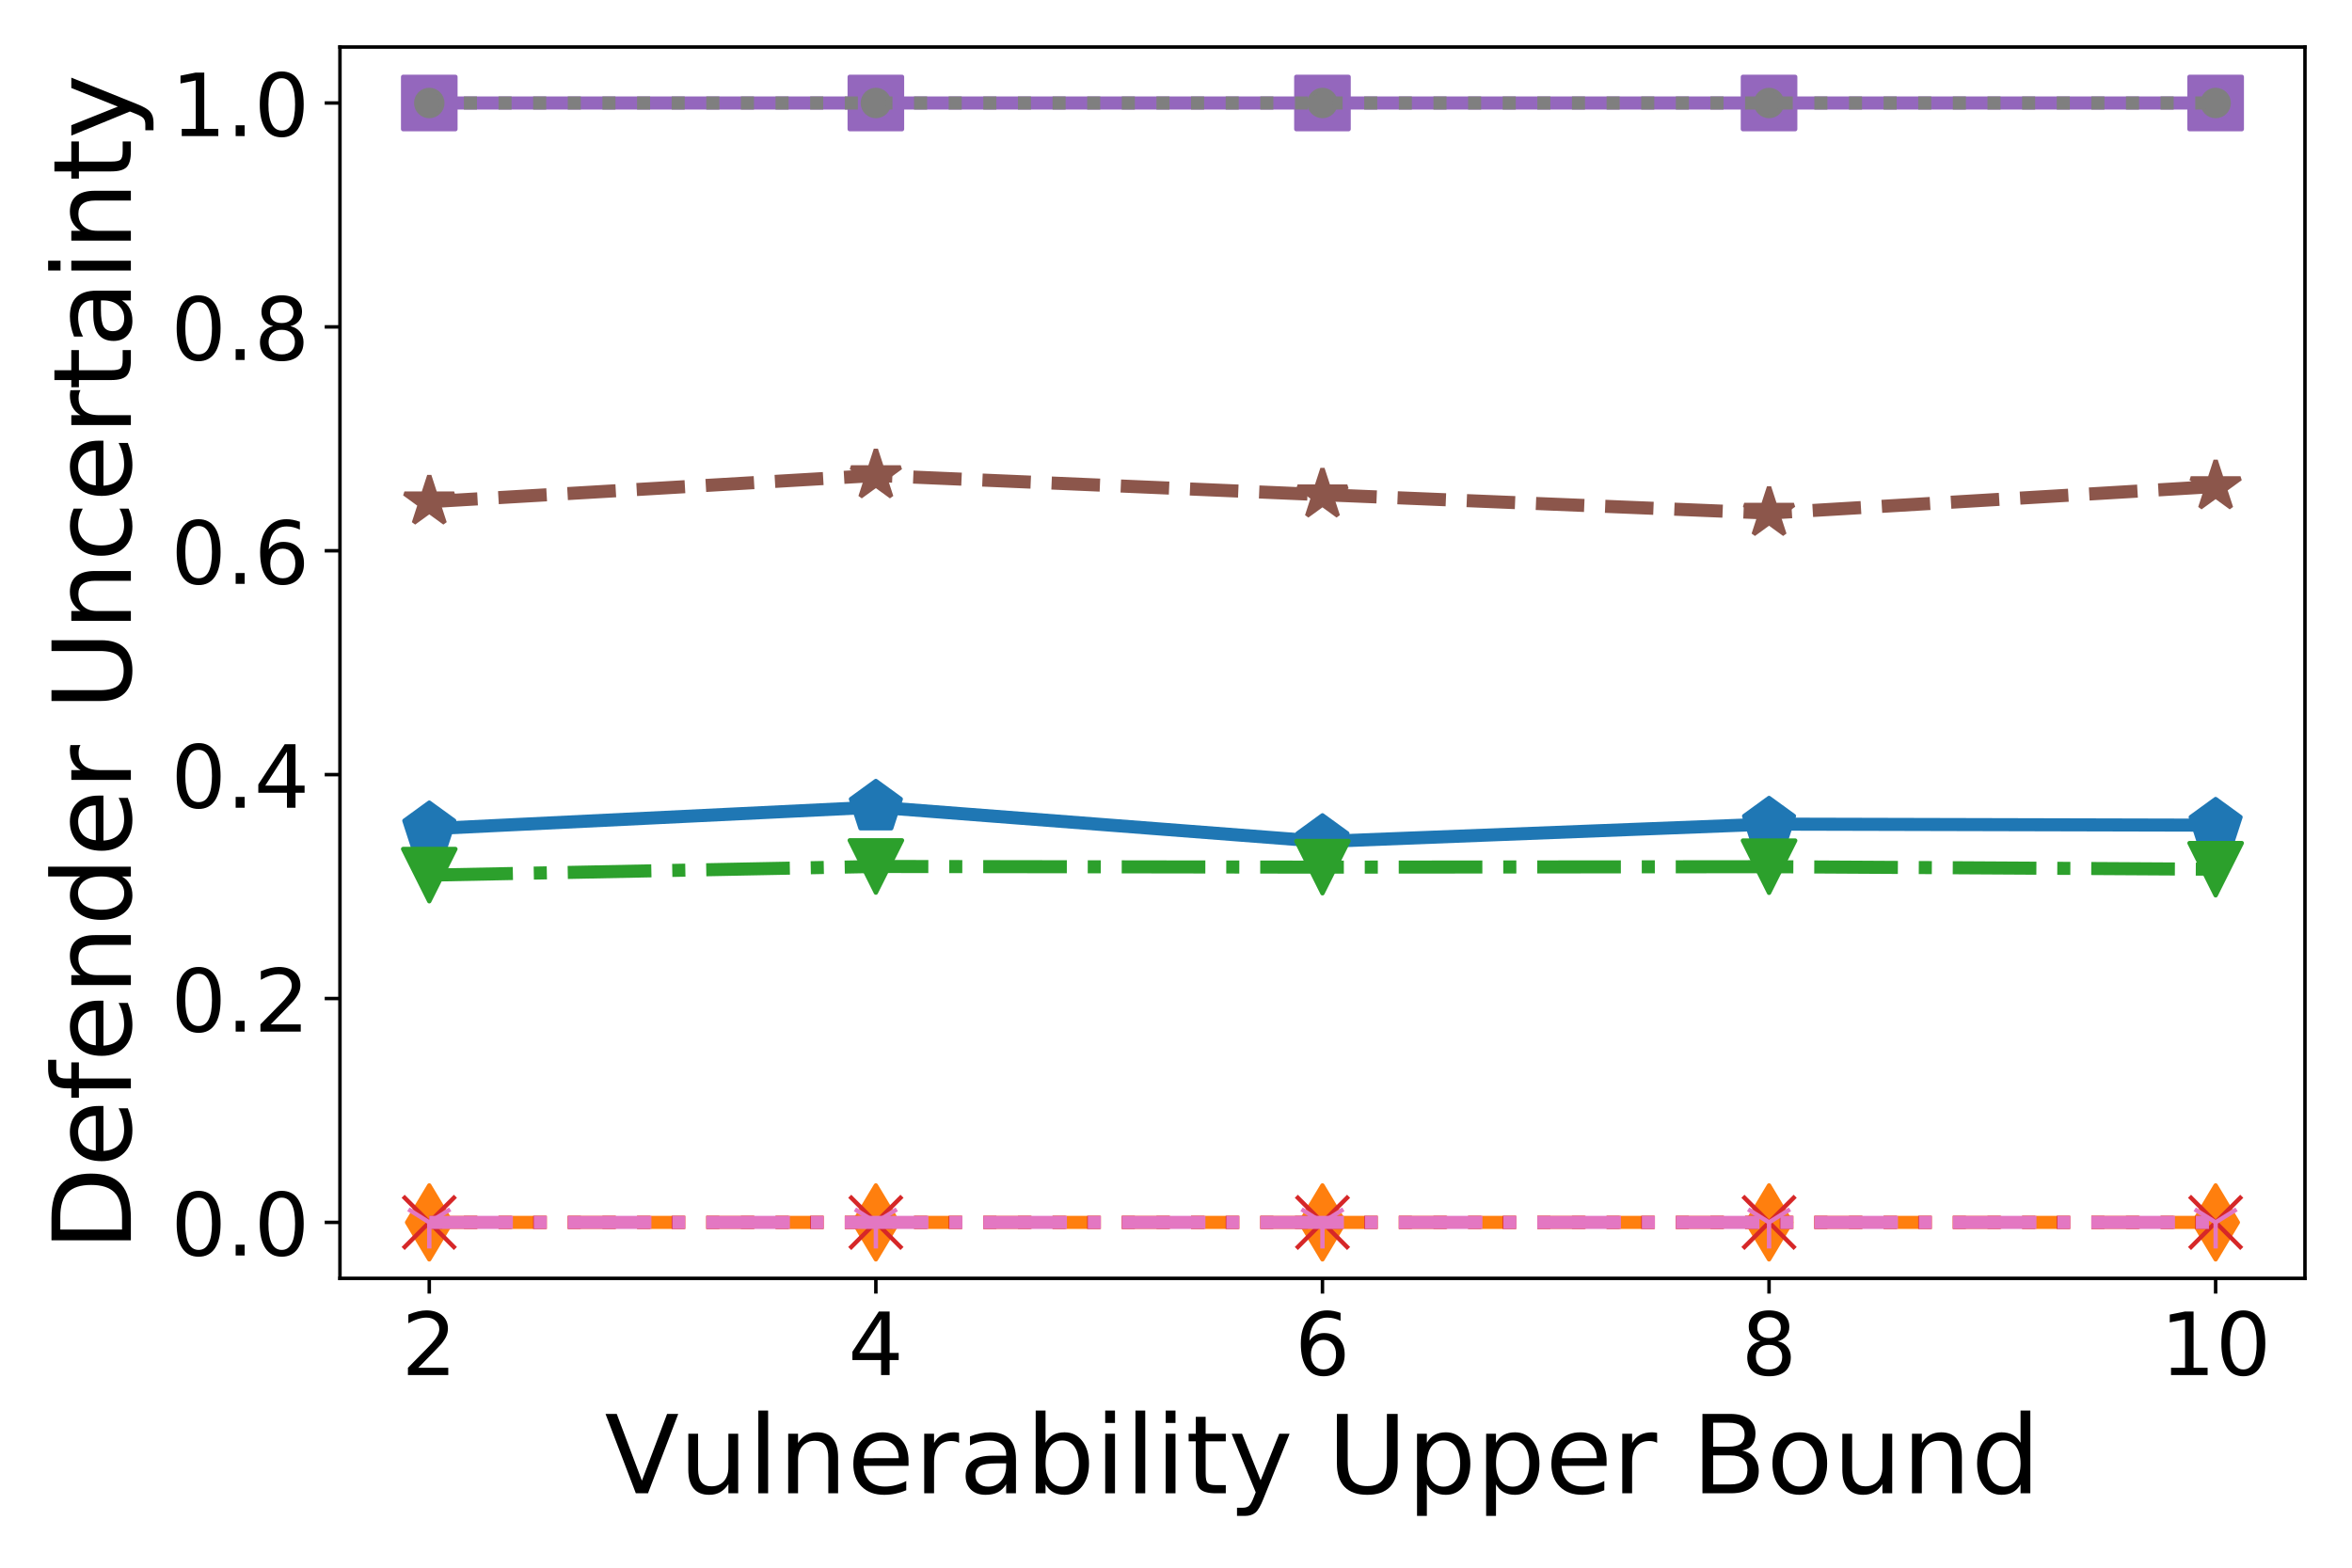 <?xml version="1.0" encoding="utf-8" standalone="no"?>
<!DOCTYPE svg PUBLIC "-//W3C//DTD SVG 1.1//EN"
  "http://www.w3.org/Graphics/SVG/1.1/DTD/svg11.dtd">
<!-- Created with matplotlib (https://matplotlib.org/) -->
<svg height="360pt" version="1.1" viewBox="0 0 540 360" width="540pt" xmlns="http://www.w3.org/2000/svg" xmlns:xlink="http://www.w3.org/1999/xlink">
 <defs>
  <style type="text/css">
*{stroke-linecap:butt;stroke-linejoin:round;}
  </style>
 </defs>
 <g id="figure_1">
  <g id="patch_1">
   <path d="M 0 360 
L 540 360 
L 540 0 
L 0 0 
z
" style="fill:#ffffff;"/>
  </g>
  <g id="axes_1">
   <g id="patch_2">
    <path d="M 78.05 293.56 
L 529.2 293.56 
L 529.2 10.8 
L 78.05 10.8 
z
" style="fill:#ffffff;"/>
   </g>
   <g id="matplotlib.axis_1">
    <g id="xtick_1">
     <g id="line2d_1">
      <defs>
       <path d="M 0 0 
L 0 3.5 
" id="mbe1e1e481a" style="stroke:#000000;stroke-width:0.8;"/>
      </defs>
      <g>
       <use style="stroke:#000000;stroke-width:0.8;" x="98.557" xlink:href="#mbe1e1e481a" y="293.56"/>
      </g>
     </g>
     <g id="text_1">
      <!-- 2 -->
      <defs>
       <path d="M 19.188 8.297 
L 53.609 8.297 
L 53.609 0 
L 7.328 0 
L 7.328 8.297 
Q 12.938 14.109 22.625 23.891 
Q 32.328 33.688 34.812 36.531 
Q 39.547 41.844 41.422 45.531 
Q 43.312 49.219 43.312 52.781 
Q 43.312 58.594 39.234 62.25 
Q 35.156 65.922 28.609 65.922 
Q 23.969 65.922 18.812 64.312 
Q 13.672 62.703 7.812 59.422 
L 7.812 69.391 
Q 13.766 71.781 18.938 73 
Q 24.125 74.219 28.422 74.219 
Q 39.75 74.219 46.484 68.547 
Q 53.219 62.891 53.219 53.422 
Q 53.219 48.922 51.531 44.891 
Q 49.859 40.875 45.406 35.406 
Q 44.188 33.984 37.641 27.219 
Q 31.109 20.453 19.188 8.297 
z
" id="DejaVuSans-50"/>
      </defs>
      <g transform="translate(92.194 315.757)scale(0.2 -0.2)">
       <use xlink:href="#DejaVuSans-50"/>
      </g>
     </g>
    </g>
    <g id="xtick_2">
     <g id="line2d_2">
      <g>
       <use style="stroke:#000000;stroke-width:0.8;" x="201.091" xlink:href="#mbe1e1e481a" y="293.56"/>
      </g>
     </g>
     <g id="text_2">
      <!-- 4 -->
      <defs>
       <path d="M 37.797 64.312 
L 12.891 25.391 
L 37.797 25.391 
z
M 35.203 72.906 
L 47.609 72.906 
L 47.609 25.391 
L 58.016 25.391 
L 58.016 17.188 
L 47.609 17.188 
L 47.609 0 
L 37.797 0 
L 37.797 17.188 
L 4.891 17.188 
L 4.891 26.703 
z
" id="DejaVuSans-52"/>
      </defs>
      <g transform="translate(194.728 315.757)scale(0.2 -0.2)">
       <use xlink:href="#DejaVuSans-52"/>
      </g>
     </g>
    </g>
    <g id="xtick_3">
     <g id="line2d_3">
      <g>
       <use style="stroke:#000000;stroke-width:0.8;" x="303.625" xlink:href="#mbe1e1e481a" y="293.56"/>
      </g>
     </g>
     <g id="text_3">
      <!-- 6 -->
      <defs>
       <path d="M 33.016 40.375 
Q 26.375 40.375 22.484 35.828 
Q 18.609 31.297 18.609 23.391 
Q 18.609 15.531 22.484 10.953 
Q 26.375 6.391 33.016 6.391 
Q 39.656 6.391 43.531 10.953 
Q 47.406 15.531 47.406 23.391 
Q 47.406 31.297 43.531 35.828 
Q 39.656 40.375 33.016 40.375 
z
M 52.594 71.297 
L 52.594 62.312 
Q 48.875 64.062 45.094 64.984 
Q 41.312 65.922 37.594 65.922 
Q 27.828 65.922 22.672 59.328 
Q 17.531 52.734 16.797 39.406 
Q 19.672 43.656 24.016 45.922 
Q 28.375 48.188 33.594 48.188 
Q 44.578 48.188 50.953 41.516 
Q 57.328 34.859 57.328 23.391 
Q 57.328 12.156 50.688 5.359 
Q 44.047 -1.422 33.016 -1.422 
Q 20.359 -1.422 13.672 8.266 
Q 6.984 17.969 6.984 36.375 
Q 6.984 53.656 15.188 63.938 
Q 23.391 74.219 37.203 74.219 
Q 40.922 74.219 44.703 73.484 
Q 48.484 72.75 52.594 71.297 
z
" id="DejaVuSans-54"/>
      </defs>
      <g transform="translate(297.262 315.757)scale(0.2 -0.2)">
       <use xlink:href="#DejaVuSans-54"/>
      </g>
     </g>
    </g>
    <g id="xtick_4">
     <g id="line2d_4">
      <g>
       <use style="stroke:#000000;stroke-width:0.8;" x="406.159" xlink:href="#mbe1e1e481a" y="293.56"/>
      </g>
     </g>
     <g id="text_4">
      <!-- 8 -->
      <defs>
       <path d="M 31.781 34.625 
Q 24.75 34.625 20.719 30.859 
Q 16.703 27.094 16.703 20.516 
Q 16.703 13.922 20.719 10.156 
Q 24.75 6.391 31.781 6.391 
Q 38.812 6.391 42.859 10.172 
Q 46.922 13.969 46.922 20.516 
Q 46.922 27.094 42.891 30.859 
Q 38.875 34.625 31.781 34.625 
z
M 21.922 38.812 
Q 15.578 40.375 12.031 44.719 
Q 8.5 49.078 8.5 55.328 
Q 8.5 64.062 14.719 69.141 
Q 20.953 74.219 31.781 74.219 
Q 42.672 74.219 48.875 69.141 
Q 55.078 64.062 55.078 55.328 
Q 55.078 49.078 51.531 44.719 
Q 48 40.375 41.703 38.812 
Q 48.828 37.156 52.797 32.312 
Q 56.781 27.484 56.781 20.516 
Q 56.781 9.906 50.312 4.234 
Q 43.844 -1.422 31.781 -1.422 
Q 19.734 -1.422 13.25 4.234 
Q 6.781 9.906 6.781 20.516 
Q 6.781 27.484 10.781 32.312 
Q 14.797 37.156 21.922 38.812 
z
M 18.312 54.391 
Q 18.312 48.734 21.844 45.562 
Q 25.391 42.391 31.781 42.391 
Q 38.141 42.391 41.719 45.562 
Q 45.312 48.734 45.312 54.391 
Q 45.312 60.062 41.719 63.234 
Q 38.141 66.406 31.781 66.406 
Q 25.391 66.406 21.844 63.234 
Q 18.312 60.062 18.312 54.391 
z
" id="DejaVuSans-56"/>
      </defs>
      <g transform="translate(399.797 315.757)scale(0.2 -0.2)">
       <use xlink:href="#DejaVuSans-56"/>
      </g>
     </g>
    </g>
    <g id="xtick_5">
     <g id="line2d_5">
      <g>
       <use style="stroke:#000000;stroke-width:0.8;" x="508.693" xlink:href="#mbe1e1e481a" y="293.56"/>
      </g>
     </g>
     <g id="text_5">
      <!-- 10 -->
      <defs>
       <path d="M 12.406 8.297 
L 28.516 8.297 
L 28.516 63.922 
L 10.984 60.406 
L 10.984 69.391 
L 28.422 72.906 
L 38.281 72.906 
L 38.281 8.297 
L 54.391 8.297 
L 54.391 0 
L 12.406 0 
z
" id="DejaVuSans-49"/>
       <path d="M 31.781 66.406 
Q 24.172 66.406 20.328 58.906 
Q 16.5 51.422 16.5 36.375 
Q 16.5 21.391 20.328 13.891 
Q 24.172 6.391 31.781 6.391 
Q 39.453 6.391 43.281 13.891 
Q 47.125 21.391 47.125 36.375 
Q 47.125 51.422 43.281 58.906 
Q 39.453 66.406 31.781 66.406 
z
M 31.781 74.219 
Q 44.047 74.219 50.516 64.516 
Q 56.984 54.828 56.984 36.375 
Q 56.984 17.969 50.516 8.266 
Q 44.047 -1.422 31.781 -1.422 
Q 19.531 -1.422 13.062 8.266 
Q 6.594 17.969 6.594 36.375 
Q 6.594 54.828 13.062 64.516 
Q 19.531 74.219 31.781 74.219 
z
" id="DejaVuSans-48"/>
      </defs>
      <g transform="translate(495.968 315.757)scale(0.2 -0.2)">
       <use xlink:href="#DejaVuSans-49"/>
       <use x="63.623" xlink:href="#DejaVuSans-48"/>
      </g>
     </g>
    </g>
    <g id="text_6">
     <!-- Vulnerability Upper Bound -->
     <defs>
      <path d="M 28.609 0 
L 0.781 72.906 
L 11.078 72.906 
L 34.188 11.531 
L 57.328 72.906 
L 67.578 72.906 
L 39.797 0 
z
" id="DejaVuSans-86"/>
      <path d="M 8.5 21.578 
L 8.5 54.688 
L 17.484 54.688 
L 17.484 21.922 
Q 17.484 14.156 20.5 10.266 
Q 23.531 6.391 29.594 6.391 
Q 36.859 6.391 41.078 11.031 
Q 45.312 15.672 45.312 23.688 
L 45.312 54.688 
L 54.297 54.688 
L 54.297 0 
L 45.312 0 
L 45.312 8.406 
Q 42.047 3.422 37.719 1 
Q 33.406 -1.422 27.688 -1.422 
Q 18.266 -1.422 13.375 4.438 
Q 8.5 10.297 8.5 21.578 
z
M 31.109 56 
z
" id="DejaVuSans-117"/>
      <path d="M 9.422 75.984 
L 18.406 75.984 
L 18.406 0 
L 9.422 0 
z
" id="DejaVuSans-108"/>
      <path d="M 54.891 33.016 
L 54.891 0 
L 45.906 0 
L 45.906 32.719 
Q 45.906 40.484 42.875 44.328 
Q 39.844 48.188 33.797 48.188 
Q 26.516 48.188 22.312 43.547 
Q 18.109 38.922 18.109 30.906 
L 18.109 0 
L 9.078 0 
L 9.078 54.688 
L 18.109 54.688 
L 18.109 46.188 
Q 21.344 51.125 25.703 53.562 
Q 30.078 56 35.797 56 
Q 45.219 56 50.047 50.172 
Q 54.891 44.344 54.891 33.016 
z
" id="DejaVuSans-110"/>
      <path d="M 56.203 29.594 
L 56.203 25.203 
L 14.891 25.203 
Q 15.484 15.922 20.484 11.062 
Q 25.484 6.203 34.422 6.203 
Q 39.594 6.203 44.453 7.469 
Q 49.312 8.734 54.109 11.281 
L 54.109 2.781 
Q 49.266 0.734 44.188 -0.344 
Q 39.109 -1.422 33.891 -1.422 
Q 20.797 -1.422 13.156 6.188 
Q 5.516 13.812 5.516 26.812 
Q 5.516 40.234 12.766 48.109 
Q 20.016 56 32.328 56 
Q 43.359 56 49.781 48.891 
Q 56.203 41.797 56.203 29.594 
z
M 47.219 32.234 
Q 47.125 39.594 43.094 43.984 
Q 39.062 48.391 32.422 48.391 
Q 24.906 48.391 20.391 44.141 
Q 15.875 39.891 15.188 32.172 
z
" id="DejaVuSans-101"/>
      <path d="M 41.109 46.297 
Q 39.594 47.172 37.812 47.578 
Q 36.031 48 33.891 48 
Q 26.266 48 22.188 43.047 
Q 18.109 38.094 18.109 28.812 
L 18.109 0 
L 9.078 0 
L 9.078 54.688 
L 18.109 54.688 
L 18.109 46.188 
Q 20.953 51.172 25.484 53.578 
Q 30.031 56 36.531 56 
Q 37.453 56 38.578 55.875 
Q 39.703 55.766 41.062 55.516 
z
" id="DejaVuSans-114"/>
      <path d="M 34.281 27.484 
Q 23.391 27.484 19.188 25 
Q 14.984 22.516 14.984 16.5 
Q 14.984 11.719 18.141 8.906 
Q 21.297 6.109 26.703 6.109 
Q 34.188 6.109 38.703 11.406 
Q 43.219 16.703 43.219 25.484 
L 43.219 27.484 
z
M 52.203 31.203 
L 52.203 0 
L 43.219 0 
L 43.219 8.297 
Q 40.141 3.328 35.547 0.953 
Q 30.953 -1.422 24.312 -1.422 
Q 15.922 -1.422 10.953 3.297 
Q 6 8.016 6 15.922 
Q 6 25.141 12.172 29.828 
Q 18.359 34.516 30.609 34.516 
L 43.219 34.516 
L 43.219 35.406 
Q 43.219 41.609 39.141 45 
Q 35.062 48.391 27.688 48.391 
Q 23 48.391 18.547 47.266 
Q 14.109 46.141 10.016 43.891 
L 10.016 52.203 
Q 14.938 54.109 19.578 55.047 
Q 24.219 56 28.609 56 
Q 40.484 56 46.344 49.844 
Q 52.203 43.703 52.203 31.203 
z
" id="DejaVuSans-97"/>
      <path d="M 48.688 27.297 
Q 48.688 37.203 44.609 42.844 
Q 40.531 48.484 33.406 48.484 
Q 26.266 48.484 22.188 42.844 
Q 18.109 37.203 18.109 27.297 
Q 18.109 17.391 22.188 11.75 
Q 26.266 6.109 33.406 6.109 
Q 40.531 6.109 44.609 11.75 
Q 48.688 17.391 48.688 27.297 
z
M 18.109 46.391 
Q 20.953 51.266 25.266 53.625 
Q 29.594 56 35.594 56 
Q 45.562 56 51.781 48.094 
Q 58.016 40.188 58.016 27.297 
Q 58.016 14.406 51.781 6.484 
Q 45.562 -1.422 35.594 -1.422 
Q 29.594 -1.422 25.266 0.953 
Q 20.953 3.328 18.109 8.203 
L 18.109 0 
L 9.078 0 
L 9.078 75.984 
L 18.109 75.984 
z
" id="DejaVuSans-98"/>
      <path d="M 9.422 54.688 
L 18.406 54.688 
L 18.406 0 
L 9.422 0 
z
M 9.422 75.984 
L 18.406 75.984 
L 18.406 64.594 
L 9.422 64.594 
z
" id="DejaVuSans-105"/>
      <path d="M 18.312 70.219 
L 18.312 54.688 
L 36.812 54.688 
L 36.812 47.703 
L 18.312 47.703 
L 18.312 18.016 
Q 18.312 11.328 20.141 9.422 
Q 21.969 7.516 27.594 7.516 
L 36.812 7.516 
L 36.812 0 
L 27.594 0 
Q 17.188 0 13.234 3.875 
Q 9.281 7.766 9.281 18.016 
L 9.281 47.703 
L 2.688 47.703 
L 2.688 54.688 
L 9.281 54.688 
L 9.281 70.219 
z
" id="DejaVuSans-116"/>
      <path d="M 32.172 -5.078 
Q 28.375 -14.844 24.75 -17.812 
Q 21.141 -20.797 15.094 -20.797 
L 7.906 -20.797 
L 7.906 -13.281 
L 13.188 -13.281 
Q 16.891 -13.281 18.938 -11.516 
Q 21 -9.766 23.484 -3.219 
L 25.094 0.875 
L 2.984 54.688 
L 12.5 54.688 
L 29.594 11.922 
L 46.688 54.688 
L 56.203 54.688 
z
" id="DejaVuSans-121"/>
      <path id="DejaVuSans-32"/>
      <path d="M 8.688 72.906 
L 18.609 72.906 
L 18.609 28.609 
Q 18.609 16.891 22.844 11.734 
Q 27.094 6.594 36.625 6.594 
Q 46.094 6.594 50.344 11.734 
Q 54.594 16.891 54.594 28.609 
L 54.594 72.906 
L 64.5 72.906 
L 64.5 27.391 
Q 64.5 13.141 57.438 5.859 
Q 50.391 -1.422 36.625 -1.422 
Q 22.797 -1.422 15.734 5.859 
Q 8.688 13.141 8.688 27.391 
z
" id="DejaVuSans-85"/>
      <path d="M 18.109 8.203 
L 18.109 -20.797 
L 9.078 -20.797 
L 9.078 54.688 
L 18.109 54.688 
L 18.109 46.391 
Q 20.953 51.266 25.266 53.625 
Q 29.594 56 35.594 56 
Q 45.562 56 51.781 48.094 
Q 58.016 40.188 58.016 27.297 
Q 58.016 14.406 51.781 6.484 
Q 45.562 -1.422 35.594 -1.422 
Q 29.594 -1.422 25.266 0.953 
Q 20.953 3.328 18.109 8.203 
z
M 48.688 27.297 
Q 48.688 37.203 44.609 42.844 
Q 40.531 48.484 33.406 48.484 
Q 26.266 48.484 22.188 42.844 
Q 18.109 37.203 18.109 27.297 
Q 18.109 17.391 22.188 11.75 
Q 26.266 6.109 33.406 6.109 
Q 40.531 6.109 44.609 11.75 
Q 48.688 17.391 48.688 27.297 
z
" id="DejaVuSans-112"/>
      <path d="M 19.672 34.812 
L 19.672 8.109 
L 35.5 8.109 
Q 43.453 8.109 47.281 11.406 
Q 51.125 14.703 51.125 21.484 
Q 51.125 28.328 47.281 31.562 
Q 43.453 34.812 35.5 34.812 
z
M 19.672 64.797 
L 19.672 42.828 
L 34.281 42.828 
Q 41.5 42.828 45.031 45.531 
Q 48.578 48.25 48.578 53.812 
Q 48.578 59.328 45.031 62.062 
Q 41.5 64.797 34.281 64.797 
z
M 9.812 72.906 
L 35.016 72.906 
Q 46.297 72.906 52.391 68.219 
Q 58.5 63.531 58.5 54.891 
Q 58.5 48.188 55.375 44.234 
Q 52.25 40.281 46.188 39.312 
Q 53.469 37.75 57.5 32.781 
Q 61.531 27.828 61.531 20.406 
Q 61.531 10.641 54.891 5.312 
Q 48.25 0 35.984 0 
L 9.812 0 
z
" id="DejaVuSans-66"/>
      <path d="M 30.609 48.391 
Q 23.391 48.391 19.188 42.75 
Q 14.984 37.109 14.984 27.297 
Q 14.984 17.484 19.156 11.844 
Q 23.344 6.203 30.609 6.203 
Q 37.797 6.203 41.984 11.859 
Q 46.188 17.531 46.188 27.297 
Q 46.188 37.016 41.984 42.703 
Q 37.797 48.391 30.609 48.391 
z
M 30.609 56 
Q 42.328 56 49.016 48.375 
Q 55.719 40.766 55.719 27.297 
Q 55.719 13.875 49.016 6.219 
Q 42.328 -1.422 30.609 -1.422 
Q 18.844 -1.422 12.172 6.219 
Q 5.516 13.875 5.516 27.297 
Q 5.516 40.766 12.172 48.375 
Q 18.844 56 30.609 56 
z
" id="DejaVuSans-111"/>
      <path d="M 45.406 46.391 
L 45.406 75.984 
L 54.391 75.984 
L 54.391 0 
L 45.406 0 
L 45.406 8.203 
Q 42.578 3.328 38.25 0.953 
Q 33.938 -1.422 27.875 -1.422 
Q 17.969 -1.422 11.734 6.484 
Q 5.516 14.406 5.516 27.297 
Q 5.516 40.188 11.734 48.094 
Q 17.969 56 27.875 56 
Q 33.938 56 38.25 53.625 
Q 42.578 51.266 45.406 46.391 
z
M 14.797 27.297 
Q 14.797 17.391 18.875 11.75 
Q 22.953 6.109 30.078 6.109 
Q 37.203 6.109 41.297 11.75 
Q 45.406 17.391 45.406 27.297 
Q 45.406 37.203 41.297 42.844 
Q 37.203 48.484 30.078 48.484 
Q 22.953 48.484 18.875 42.844 
Q 14.797 37.203 14.797 27.297 
z
" id="DejaVuSans-100"/>
     </defs>
     <g transform="translate(138.828 342.912)scale(0.25 -0.25)">
      <use xlink:href="#DejaVuSans-86"/>
      <use x="68.314" xlink:href="#DejaVuSans-117"/>
      <use x="131.693" xlink:href="#DejaVuSans-108"/>
      <use x="159.477" xlink:href="#DejaVuSans-110"/>
      <use x="222.855" xlink:href="#DejaVuSans-101"/>
      <use x="284.379" xlink:href="#DejaVuSans-114"/>
      <use x="325.492" xlink:href="#DejaVuSans-97"/>
      <use x="386.771" xlink:href="#DejaVuSans-98"/>
      <use x="450.248" xlink:href="#DejaVuSans-105"/>
      <use x="478.031" xlink:href="#DejaVuSans-108"/>
      <use x="505.814" xlink:href="#DejaVuSans-105"/>
      <use x="533.598" xlink:href="#DejaVuSans-116"/>
      <use x="572.807" xlink:href="#DejaVuSans-121"/>
      <use x="631.986" xlink:href="#DejaVuSans-32"/>
      <use x="663.773" xlink:href="#DejaVuSans-85"/>
      <use x="736.967" xlink:href="#DejaVuSans-112"/>
      <use x="800.443" xlink:href="#DejaVuSans-112"/>
      <use x="863.92" xlink:href="#DejaVuSans-101"/>
      <use x="925.443" xlink:href="#DejaVuSans-114"/>
      <use x="966.557" xlink:href="#DejaVuSans-32"/>
      <use x="998.344" xlink:href="#DejaVuSans-66"/>
      <use x="1066.947" xlink:href="#DejaVuSans-111"/>
      <use x="1128.129" xlink:href="#DejaVuSans-117"/>
      <use x="1191.508" xlink:href="#DejaVuSans-110"/>
      <use x="1254.887" xlink:href="#DejaVuSans-100"/>
     </g>
    </g>
   </g>
   <g id="matplotlib.axis_2">
    <g id="ytick_1">
     <g id="line2d_6">
      <defs>
       <path d="M 0 0 
L -3.5 0 
" id="mb5e9fc5419" style="stroke:#000000;stroke-width:0.8;"/>
      </defs>
      <g>
       <use style="stroke:#000000;stroke-width:0.8;" x="78.05" xlink:href="#mb5e9fc5419" y="280.707"/>
      </g>
     </g>
     <g id="text_7">
      <!-- 0.0 -->
      <defs>
       <path d="M 10.688 12.406 
L 21 12.406 
L 21 0 
L 10.688 0 
z
" id="DejaVuSans-46"/>
      </defs>
      <g transform="translate(39.244 288.306)scale(0.2 -0.2)">
       <use xlink:href="#DejaVuSans-48"/>
       <use x="63.623" xlink:href="#DejaVuSans-46"/>
       <use x="95.41" xlink:href="#DejaVuSans-48"/>
      </g>
     </g>
    </g>
    <g id="ytick_2">
     <g id="line2d_7">
      <g>
       <use style="stroke:#000000;stroke-width:0.8;" x="78.05" xlink:href="#mb5e9fc5419" y="229.296"/>
      </g>
     </g>
     <g id="text_8">
      <!-- 0.2 -->
      <g transform="translate(39.244 236.895)scale(0.2 -0.2)">
       <use xlink:href="#DejaVuSans-48"/>
       <use x="63.623" xlink:href="#DejaVuSans-46"/>
       <use x="95.41" xlink:href="#DejaVuSans-50"/>
      </g>
     </g>
    </g>
    <g id="ytick_3">
     <g id="line2d_8">
      <g>
       <use style="stroke:#000000;stroke-width:0.8;" x="78.05" xlink:href="#mb5e9fc5419" y="177.885"/>
      </g>
     </g>
     <g id="text_9">
      <!-- 0.4 -->
      <g transform="translate(39.244 185.484)scale(0.2 -0.2)">
       <use xlink:href="#DejaVuSans-48"/>
       <use x="63.623" xlink:href="#DejaVuSans-46"/>
       <use x="95.41" xlink:href="#DejaVuSans-52"/>
      </g>
     </g>
    </g>
    <g id="ytick_4">
     <g id="line2d_9">
      <g>
       <use style="stroke:#000000;stroke-width:0.8;" x="78.05" xlink:href="#mb5e9fc5419" y="126.475"/>
      </g>
     </g>
     <g id="text_10">
      <!-- 0.6 -->
      <g transform="translate(39.244 134.073)scale(0.2 -0.2)">
       <use xlink:href="#DejaVuSans-48"/>
       <use x="63.623" xlink:href="#DejaVuSans-46"/>
       <use x="95.41" xlink:href="#DejaVuSans-54"/>
      </g>
     </g>
    </g>
    <g id="ytick_5">
     <g id="line2d_10">
      <g>
       <use style="stroke:#000000;stroke-width:0.8;" x="78.05" xlink:href="#mb5e9fc5419" y="75.064"/>
      </g>
     </g>
     <g id="text_11">
      <!-- 0.8 -->
      <g transform="translate(39.244 82.662)scale(0.2 -0.2)">
       <use xlink:href="#DejaVuSans-48"/>
       <use x="63.623" xlink:href="#DejaVuSans-46"/>
       <use x="95.41" xlink:href="#DejaVuSans-56"/>
      </g>
     </g>
    </g>
    <g id="ytick_6">
     <g id="line2d_11">
      <g>
       <use style="stroke:#000000;stroke-width:0.8;" x="78.05" xlink:href="#mb5e9fc5419" y="23.653"/>
      </g>
     </g>
     <g id="text_12">
      <!-- 1.0 -->
      <g transform="translate(39.244 31.251)scale(0.2 -0.2)">
       <use xlink:href="#DejaVuSans-49"/>
       <use x="63.623" xlink:href="#DejaVuSans-46"/>
       <use x="95.41" xlink:href="#DejaVuSans-48"/>
      </g>
     </g>
    </g>
    <g id="text_13">
     <!-- Defender Uncertainty -->
     <defs>
      <path d="M 19.672 64.797 
L 19.672 8.109 
L 31.594 8.109 
Q 46.688 8.109 53.688 14.938 
Q 60.688 21.781 60.688 36.531 
Q 60.688 51.172 53.688 57.984 
Q 46.688 64.797 31.594 64.797 
z
M 9.812 72.906 
L 30.078 72.906 
Q 51.266 72.906 61.172 64.094 
Q 71.094 55.281 71.094 36.531 
Q 71.094 17.672 61.125 8.828 
Q 51.172 0 30.078 0 
L 9.812 0 
z
" id="DejaVuSans-68"/>
      <path d="M 37.109 75.984 
L 37.109 68.5 
L 28.516 68.5 
Q 23.688 68.5 21.797 66.547 
Q 19.922 64.594 19.922 59.516 
L 19.922 54.688 
L 34.719 54.688 
L 34.719 47.703 
L 19.922 47.703 
L 19.922 0 
L 10.891 0 
L 10.891 47.703 
L 2.297 47.703 
L 2.297 54.688 
L 10.891 54.688 
L 10.891 58.5 
Q 10.891 67.625 15.141 71.797 
Q 19.391 75.984 28.609 75.984 
z
" id="DejaVuSans-102"/>
      <path d="M 48.781 52.594 
L 48.781 44.188 
Q 44.969 46.297 41.141 47.344 
Q 37.312 48.391 33.406 48.391 
Q 24.656 48.391 19.812 42.844 
Q 14.984 37.312 14.984 27.297 
Q 14.984 17.281 19.812 11.734 
Q 24.656 6.203 33.406 6.203 
Q 37.312 6.203 41.141 7.25 
Q 44.969 8.297 48.781 10.406 
L 48.781 2.094 
Q 45.016 0.344 40.984 -0.531 
Q 36.969 -1.422 32.422 -1.422 
Q 20.062 -1.422 12.781 6.344 
Q 5.516 14.109 5.516 27.297 
Q 5.516 40.672 12.859 48.328 
Q 20.219 56 33.016 56 
Q 37.156 56 41.109 55.141 
Q 45.062 54.297 48.781 52.594 
z
" id="DejaVuSans-99"/>
     </defs>
     <g transform="translate(30.045 287.276)rotate(-90)scale(0.25 -0.25)">
      <use xlink:href="#DejaVuSans-68"/>
      <use x="77.002" xlink:href="#DejaVuSans-101"/>
      <use x="138.525" xlink:href="#DejaVuSans-102"/>
      <use x="173.73" xlink:href="#DejaVuSans-101"/>
      <use x="235.254" xlink:href="#DejaVuSans-110"/>
      <use x="298.633" xlink:href="#DejaVuSans-100"/>
      <use x="362.109" xlink:href="#DejaVuSans-101"/>
      <use x="423.633" xlink:href="#DejaVuSans-114"/>
      <use x="464.746" xlink:href="#DejaVuSans-32"/>
      <use x="496.533" xlink:href="#DejaVuSans-85"/>
      <use x="569.727" xlink:href="#DejaVuSans-110"/>
      <use x="633.105" xlink:href="#DejaVuSans-99"/>
      <use x="688.086" xlink:href="#DejaVuSans-101"/>
      <use x="749.609" xlink:href="#DejaVuSans-114"/>
      <use x="790.723" xlink:href="#DejaVuSans-116"/>
      <use x="829.932" xlink:href="#DejaVuSans-97"/>
      <use x="891.211" xlink:href="#DejaVuSans-105"/>
      <use x="918.994" xlink:href="#DejaVuSans-110"/>
      <use x="982.373" xlink:href="#DejaVuSans-116"/>
      <use x="1021.582" xlink:href="#DejaVuSans-121"/>
     </g>
    </g>
   </g>
   <g id="line2d_12">
    <path clip-path="url(#p5f52858434)" d="M 98.557 190.315 
L 201.091 185.343 
L 303.625 193.235 
L 406.159 189.246 
L 508.693 189.494 
" style="fill:none;stroke:#1f77b4;stroke-linecap:square;stroke-width:3;"/>
    <defs>
     <path d="M 0 -6 
L -5.706 -1.854 
L -3.527 4.854 
L 3.527 4.854 
L 5.706 -1.854 
z
" id="m89494e8d33" style="stroke:#1f77b4;stroke-linejoin:miter;"/>
    </defs>
    <g clip-path="url(#p5f52858434)">
     <use style="fill:#1f77b4;stroke:#1f77b4;stroke-linejoin:miter;" x="98.557" xlink:href="#m89494e8d33" y="190.315"/>
     <use style="fill:#1f77b4;stroke:#1f77b4;stroke-linejoin:miter;" x="201.091" xlink:href="#m89494e8d33" y="185.343"/>
     <use style="fill:#1f77b4;stroke:#1f77b4;stroke-linejoin:miter;" x="303.625" xlink:href="#m89494e8d33" y="193.235"/>
     <use style="fill:#1f77b4;stroke:#1f77b4;stroke-linejoin:miter;" x="406.159" xlink:href="#m89494e8d33" y="189.246"/>
     <use style="fill:#1f77b4;stroke:#1f77b4;stroke-linejoin:miter;" x="508.693" xlink:href="#m89494e8d33" y="189.494"/>
    </g>
   </g>
   <g id="line2d_13">
    <path clip-path="url(#p5f52858434)" d="M 98.557 280.707 
L 201.091 280.707 
L 303.625 280.707 
L 406.159 280.707 
L 508.693 280.707 
" style="fill:none;stroke:#ff7f0e;stroke-dasharray:11.1,4.8;stroke-dashoffset:0;stroke-width:3;"/>
    <defs>
     <path d="M -0 8.485 
L 5.091 0 
L 0 -8.485 
L -5.091 -0 
z
" id="mff4caba3f1" style="stroke:#ff7f0e;stroke-linejoin:miter;"/>
    </defs>
    <g clip-path="url(#p5f52858434)">
     <use style="fill:#ff7f0e;stroke:#ff7f0e;stroke-linejoin:miter;" x="98.557" xlink:href="#mff4caba3f1" y="280.707"/>
     <use style="fill:#ff7f0e;stroke:#ff7f0e;stroke-linejoin:miter;" x="201.091" xlink:href="#mff4caba3f1" y="280.707"/>
     <use style="fill:#ff7f0e;stroke:#ff7f0e;stroke-linejoin:miter;" x="303.625" xlink:href="#mff4caba3f1" y="280.707"/>
     <use style="fill:#ff7f0e;stroke:#ff7f0e;stroke-linejoin:miter;" x="406.159" xlink:href="#mff4caba3f1" y="280.707"/>
     <use style="fill:#ff7f0e;stroke:#ff7f0e;stroke-linejoin:miter;" x="508.693" xlink:href="#mff4caba3f1" y="280.707"/>
    </g>
   </g>
   <g id="line2d_14">
    <path clip-path="url(#p5f52858434)" d="M 98.557 200.963 
L 201.091 198.975 
L 303.625 199.129 
L 406.159 199.027 
L 508.693 199.604 
" style="fill:none;stroke:#2ca02c;stroke-dasharray:19.2,4.8,3,4.8;stroke-dashoffset:0;stroke-width:3;"/>
    <defs>
     <path d="M -0 6 
L 6 -6 
L -6 -6 
z
" id="mc75700a96b" style="stroke:#2ca02c;stroke-linejoin:miter;"/>
    </defs>
    <g clip-path="url(#p5f52858434)">
     <use style="fill:#2ca02c;stroke:#2ca02c;stroke-linejoin:miter;" x="98.557" xlink:href="#mc75700a96b" y="200.963"/>
     <use style="fill:#2ca02c;stroke:#2ca02c;stroke-linejoin:miter;" x="201.091" xlink:href="#mc75700a96b" y="198.975"/>
     <use style="fill:#2ca02c;stroke:#2ca02c;stroke-linejoin:miter;" x="303.625" xlink:href="#mc75700a96b" y="199.129"/>
     <use style="fill:#2ca02c;stroke:#2ca02c;stroke-linejoin:miter;" x="406.159" xlink:href="#mc75700a96b" y="199.027"/>
     <use style="fill:#2ca02c;stroke:#2ca02c;stroke-linejoin:miter;" x="508.693" xlink:href="#mc75700a96b" y="199.604"/>
    </g>
   </g>
   <g id="line2d_15">
    <path clip-path="url(#p5f52858434)" d="M 98.557 280.707 
L 201.091 280.707 
L 303.625 280.707 
L 406.159 280.707 
L 508.693 280.707 
" style="fill:none;stroke:#d62728;stroke-dasharray:3,4.95;stroke-dashoffset:0;stroke-width:3;"/>
    <defs>
     <path d="M -6 6 
L 6 -6 
M -6 -6 
L 6 6 
" id="m202c6f66f9" style="stroke:#d62728;"/>
    </defs>
    <g clip-path="url(#p5f52858434)">
     <use style="fill:#d62728;stroke:#d62728;" x="98.557" xlink:href="#m202c6f66f9" y="280.707"/>
     <use style="fill:#d62728;stroke:#d62728;" x="201.091" xlink:href="#m202c6f66f9" y="280.707"/>
     <use style="fill:#d62728;stroke:#d62728;" x="303.625" xlink:href="#m202c6f66f9" y="280.707"/>
     <use style="fill:#d62728;stroke:#d62728;" x="406.159" xlink:href="#m202c6f66f9" y="280.707"/>
     <use style="fill:#d62728;stroke:#d62728;" x="508.693" xlink:href="#m202c6f66f9" y="280.707"/>
    </g>
   </g>
   <g id="line2d_16">
    <path clip-path="url(#p5f52858434)" d="M 98.557 23.653 
L 201.091 23.653 
L 303.625 23.653 
L 406.159 23.653 
L 508.693 23.653 
" style="fill:none;stroke:#9467bd;stroke-linecap:square;stroke-width:3;"/>
    <defs>
     <path d="M -6 6 
L 6 6 
L 6 -6 
L -6 -6 
z
" id="m8c4e386c13" style="stroke:#9467bd;stroke-linejoin:miter;"/>
    </defs>
    <g clip-path="url(#p5f52858434)">
     <use style="fill:#9467bd;stroke:#9467bd;stroke-linejoin:miter;" x="98.557" xlink:href="#m8c4e386c13" y="23.653"/>
     <use style="fill:#9467bd;stroke:#9467bd;stroke-linejoin:miter;" x="201.091" xlink:href="#m8c4e386c13" y="23.653"/>
     <use style="fill:#9467bd;stroke:#9467bd;stroke-linejoin:miter;" x="303.625" xlink:href="#m8c4e386c13" y="23.653"/>
     <use style="fill:#9467bd;stroke:#9467bd;stroke-linejoin:miter;" x="406.159" xlink:href="#m8c4e386c13" y="23.653"/>
     <use style="fill:#9467bd;stroke:#9467bd;stroke-linejoin:miter;" x="508.693" xlink:href="#m8c4e386c13" y="23.653"/>
    </g>
   </g>
   <g id="line2d_17">
    <path clip-path="url(#p5f52858434)" d="M 98.557 115.21 
L 201.091 109.187 
L 303.625 113.597 
L 406.159 117.821 
L 508.693 111.711 
" style="fill:none;stroke:#8c564b;stroke-dasharray:11.1,4.8;stroke-dashoffset:0;stroke-width:3;"/>
    <defs>
     <path d="M 0 -6 
L -1.347 -1.854 
L -5.706 -1.854 
L -2.18 0.708 
L -3.527 4.854 
L -0 2.292 
L 3.527 4.854 
L 2.18 0.708 
L 5.706 -1.854 
L 1.347 -1.854 
z
" id="m87886a45b6" style="stroke:#8c564b;stroke-linejoin:bevel;"/>
    </defs>
    <g clip-path="url(#p5f52858434)">
     <use style="fill:#8c564b;stroke:#8c564b;stroke-linejoin:bevel;" x="98.557" xlink:href="#m87886a45b6" y="115.21"/>
     <use style="fill:#8c564b;stroke:#8c564b;stroke-linejoin:bevel;" x="201.091" xlink:href="#m87886a45b6" y="109.187"/>
     <use style="fill:#8c564b;stroke:#8c564b;stroke-linejoin:bevel;" x="303.625" xlink:href="#m87886a45b6" y="113.597"/>
     <use style="fill:#8c564b;stroke:#8c564b;stroke-linejoin:bevel;" x="406.159" xlink:href="#m87886a45b6" y="117.821"/>
     <use style="fill:#8c564b;stroke:#8c564b;stroke-linejoin:bevel;" x="508.693" xlink:href="#m87886a45b6" y="111.711"/>
    </g>
   </g>
   <g id="line2d_18">
    <path clip-path="url(#p5f52858434)" d="M 98.557 280.707 
L 201.091 280.707 
L 303.625 280.707 
L 406.159 280.707 
L 508.693 280.707 
" style="fill:none;stroke:#e377c2;stroke-dasharray:19.2,4.8,3,4.8;stroke-dashoffset:0;stroke-width:3;"/>
    <defs>
     <path d="M 0 0 
L 0 6 
M 0 0 
L 4.8 -3 
M 0 0 
L -4.8 -3 
" id="mb44bc9549f" style="stroke:#e377c2;"/>
    </defs>
    <g clip-path="url(#p5f52858434)">
     <use style="fill:#e377c2;stroke:#e377c2;" x="98.557" xlink:href="#mb44bc9549f" y="280.707"/>
     <use style="fill:#e377c2;stroke:#e377c2;" x="201.091" xlink:href="#mb44bc9549f" y="280.707"/>
     <use style="fill:#e377c2;stroke:#e377c2;" x="303.625" xlink:href="#mb44bc9549f" y="280.707"/>
     <use style="fill:#e377c2;stroke:#e377c2;" x="406.159" xlink:href="#mb44bc9549f" y="280.707"/>
     <use style="fill:#e377c2;stroke:#e377c2;" x="508.693" xlink:href="#mb44bc9549f" y="280.707"/>
    </g>
   </g>
   <g id="line2d_19">
    <path clip-path="url(#p5f52858434)" d="M 98.557 23.653 
L 201.091 23.653 
L 303.625 23.653 
L 406.159 23.653 
L 508.693 23.653 
" style="fill:none;stroke:#7f7f7f;stroke-dasharray:3,4.95;stroke-dashoffset:0;stroke-width:3;"/>
    <defs>
     <path d="M 0 3 
C 0.796 3 1.559 2.684 2.121 2.121 
C 2.684 1.559 3 0.796 3 0 
C 3 -0.796 2.684 -1.559 2.121 -2.121 
C 1.559 -2.684 0.796 -3 0 -3 
C -0.796 -3 -1.559 -2.684 -2.121 -2.121 
C -2.684 -1.559 -3 -0.796 -3 0 
C -3 0.796 -2.684 1.559 -2.121 2.121 
C -1.559 2.684 -0.796 3 0 3 
z
" id="m77522ef324" style="stroke:#7f7f7f;"/>
    </defs>
    <g clip-path="url(#p5f52858434)">
     <use style="fill:#7f7f7f;stroke:#7f7f7f;" x="98.557" xlink:href="#m77522ef324" y="23.653"/>
     <use style="fill:#7f7f7f;stroke:#7f7f7f;" x="201.091" xlink:href="#m77522ef324" y="23.653"/>
     <use style="fill:#7f7f7f;stroke:#7f7f7f;" x="303.625" xlink:href="#m77522ef324" y="23.653"/>
     <use style="fill:#7f7f7f;stroke:#7f7f7f;" x="406.159" xlink:href="#m77522ef324" y="23.653"/>
     <use style="fill:#7f7f7f;stroke:#7f7f7f;" x="508.693" xlink:href="#m77522ef324" y="23.653"/>
    </g>
   </g>
   <g id="patch_3">
    <path d="M 78.05 293.56 
L 78.05 10.8 
" style="fill:none;stroke:#000000;stroke-linecap:square;stroke-linejoin:miter;stroke-width:0.8;"/>
   </g>
   <g id="patch_4">
    <path d="M 529.2 293.56 
L 529.2 10.8 
" style="fill:none;stroke:#000000;stroke-linecap:square;stroke-linejoin:miter;stroke-width:0.8;"/>
   </g>
   <g id="patch_5">
    <path d="M 78.05 293.56 
L 529.2 293.56 
" style="fill:none;stroke:#000000;stroke-linecap:square;stroke-linejoin:miter;stroke-width:0.8;"/>
   </g>
   <g id="patch_6">
    <path d="M 78.05 10.8 
L 529.2 10.8 
" style="fill:none;stroke:#000000;stroke-linecap:square;stroke-linejoin:miter;stroke-width:0.8;"/>
   </g>
  </g>
 </g>
 <defs>
  <clipPath id="p5f52858434">
   <rect height="282.76" width="451.15" x="78.05" y="10.8"/>
  </clipPath>
 </defs>
</svg>
